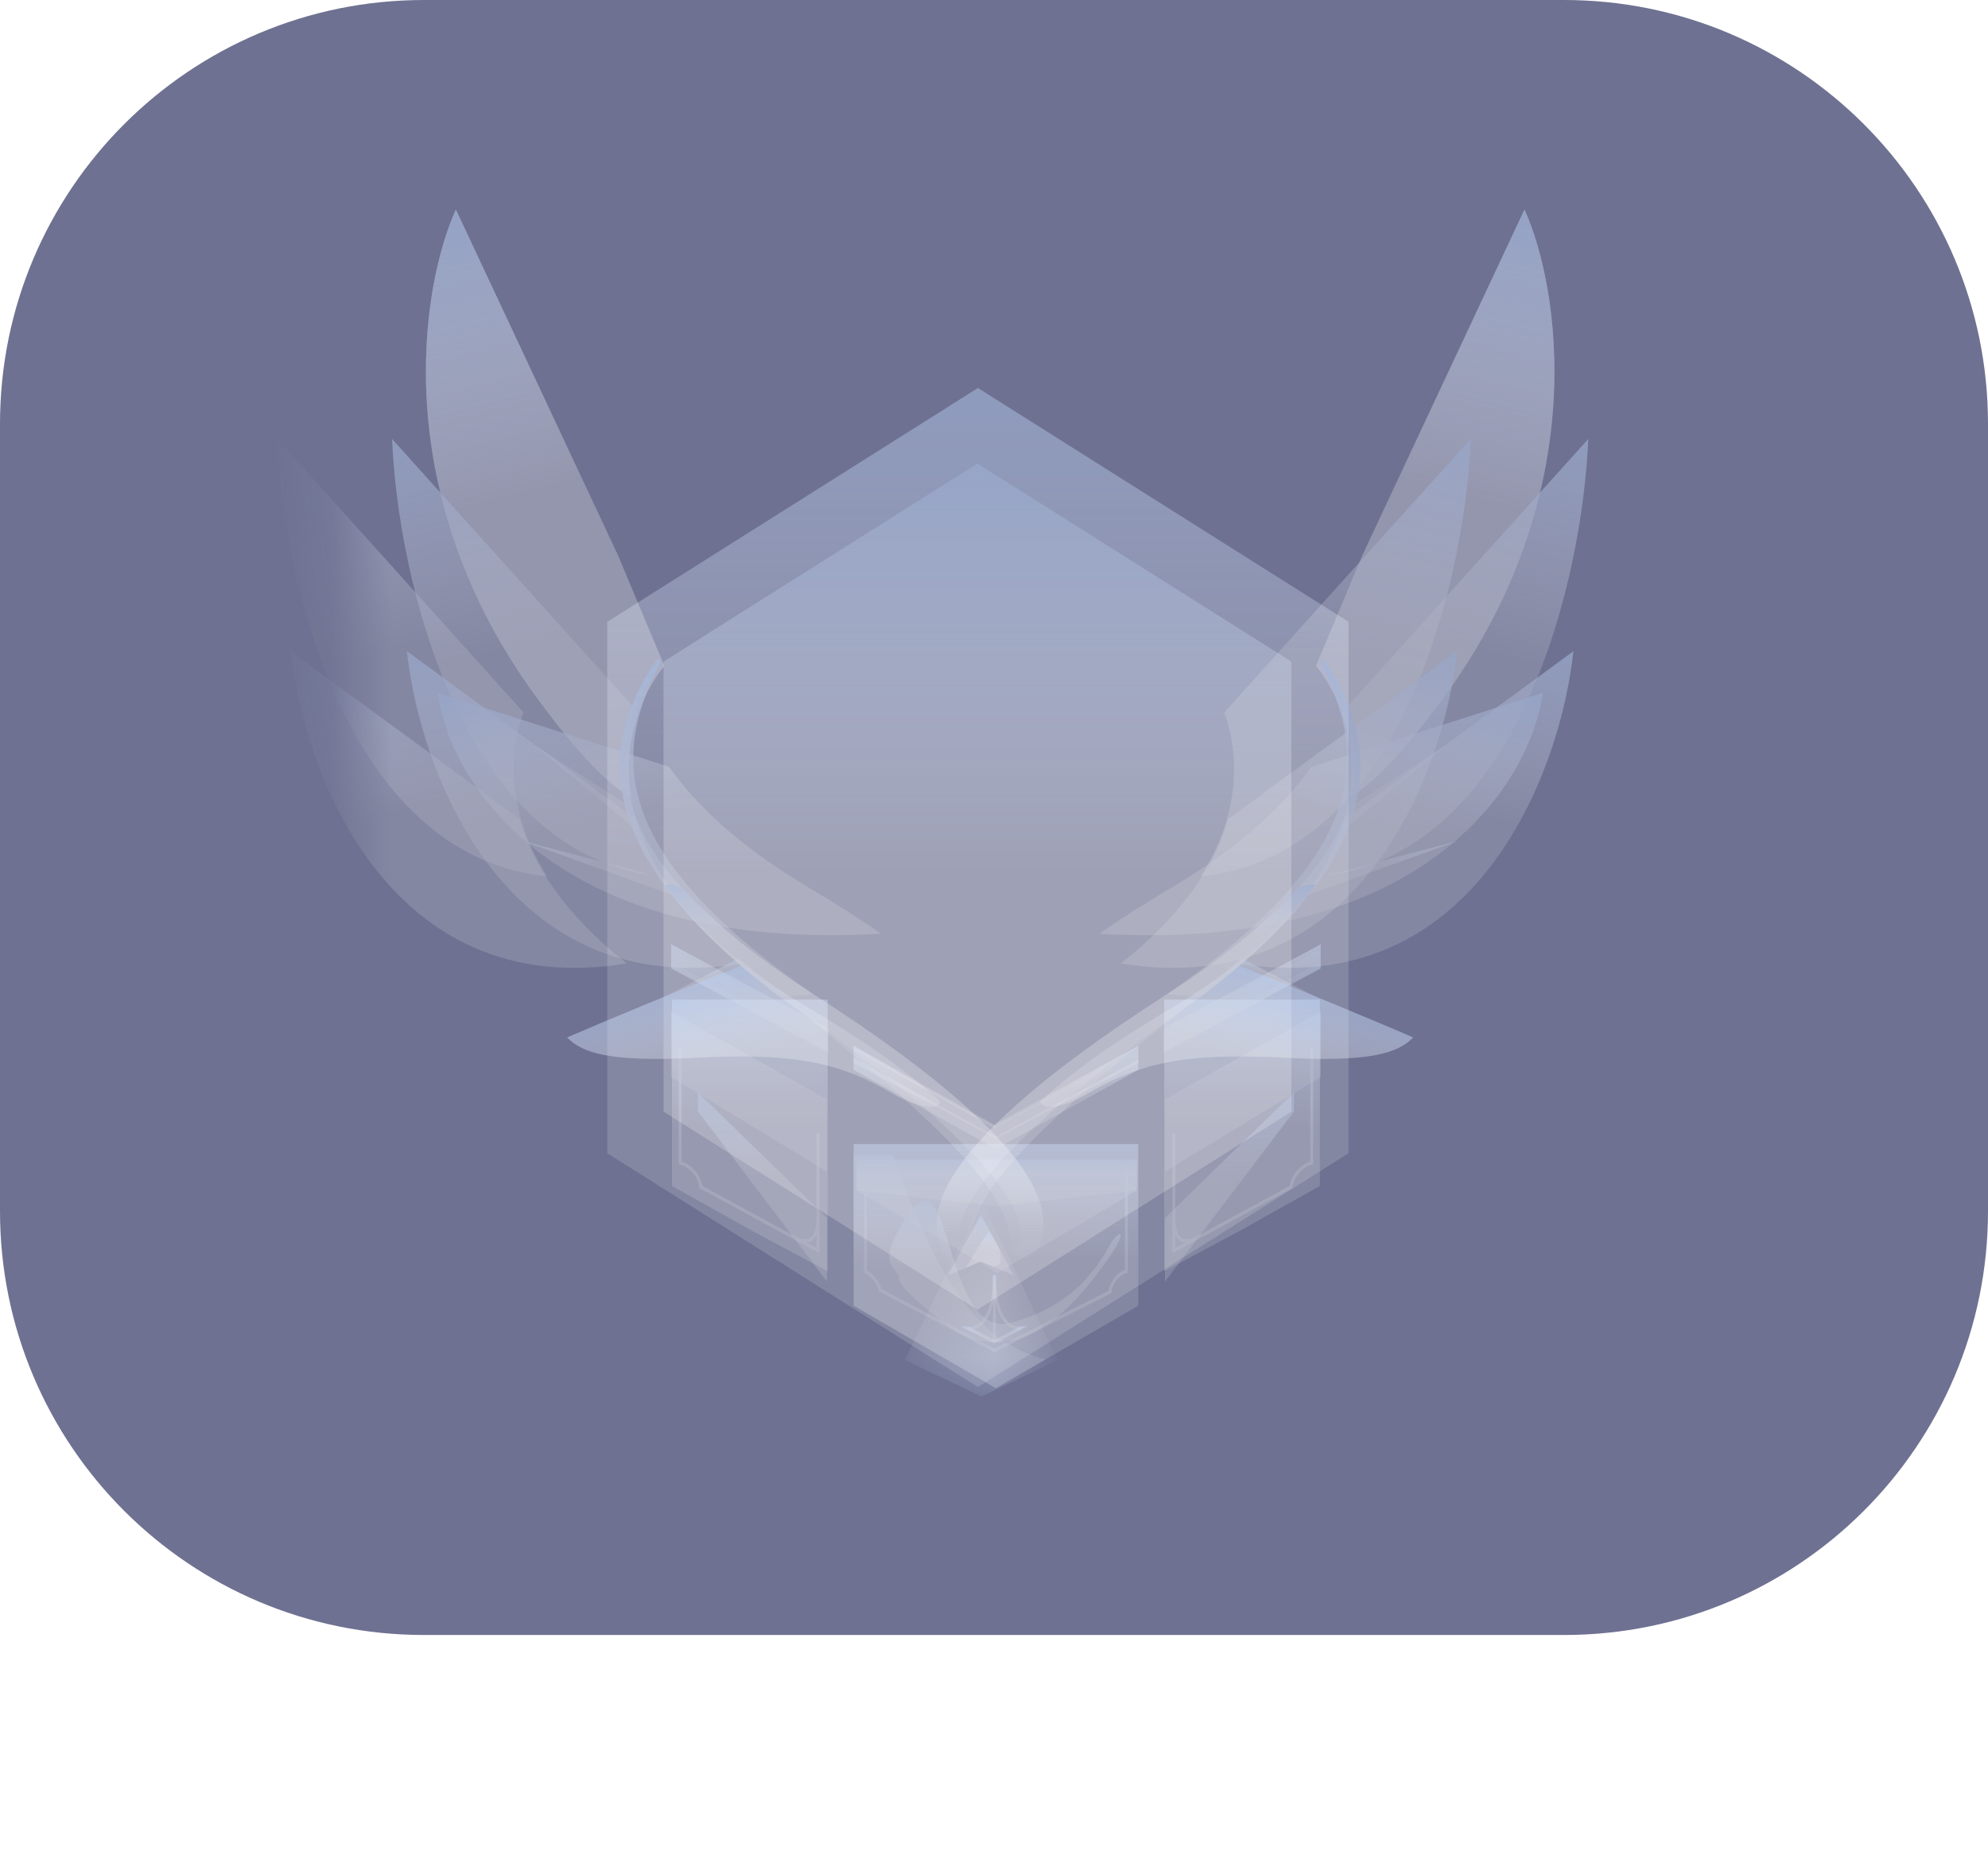 <svg width="33" height="31" viewBox="0 0 33 31" fill="none" xmlns="http://www.w3.org/2000/svg">
<path d="M0 7.037C0 3.151 3.151 0 7.037 0L25.963 0C29.849 0 33 3.151 33 7.037V20.105C33 23.992 29.849 27.142 25.963 27.142H7.037C3.151 27.142 0 23.992 0 20.105L0 7.037Z" fill="#6E7191"/>
<g opacity="0.5">
<path d="M19.325 16.594H21.91V19.687L20.618 20.412L19.325 21.104V16.594Z" fill="url(#paint0_linear_2_3131)"/>
<g filter="url(#filter0_d_2_3131)">
<path fill-rule="evenodd" clip-rule="evenodd" d="M21.923 19.734L19.314 21.133V21.076L21.923 19.677V19.734Z" fill="url(#paint1_linear_2_3131)"/>
<path fill-rule="evenodd" clip-rule="evenodd" d="M21.923 19.962L19.314 21.361V21.133L21.923 19.734V19.962Z" fill="url(#paint2_linear_2_3131)"/>
<path fill-rule="evenodd" clip-rule="evenodd" d="M21.923 20.077L19.314 21.475V21.361L21.923 19.962V20.077Z" fill="url(#paint3_linear_2_3131)"/>
</g>
<g filter="url(#filter1_f_2_3131)">
<path d="M19.338 20.219L21.48 18.136V18.45L19.338 21.275V20.219Z" fill="url(#paint4_linear_2_3131)"/>
</g>
<path fill-rule="evenodd" clip-rule="evenodd" d="M21.75 17.393V19.282C21.677 19.302 21.601 19.353 21.539 19.421C21.475 19.492 21.424 19.584 21.408 19.686L19.836 20.54C19.756 20.574 19.696 20.579 19.653 20.566C19.608 20.553 19.577 20.522 19.556 20.479C19.525 20.419 19.513 20.34 19.51 20.265V20.169C19.51 20.167 19.51 20.166 19.51 20.164L19.51 20.164V18.821H19.461V20.168C19.46 20.197 19.459 20.231 19.461 20.267V20.807L19.855 20.592C19.858 20.591 19.861 20.59 19.864 20.588L19.864 20.588L21.452 19.725L21.454 19.71C21.466 19.618 21.511 19.53 21.573 19.462C21.635 19.394 21.71 19.347 21.779 19.334L21.799 19.33V17.393H21.75ZM19.674 20.628C19.662 20.627 19.651 20.624 19.641 20.621C19.581 20.604 19.54 20.561 19.513 20.508C19.512 20.506 19.511 20.504 19.51 20.502V20.717L19.674 20.628Z" fill="url(#paint5_linear_2_3131)"/>
<g opacity="0.8" filter="url(#filter2_f_2_3131)">
<path d="M21.923 17.879V16.794L19.338 18.25V19.449L21.923 17.879Z" fill="url(#paint6_linear_2_3131)"/>
</g>
</g>
<g opacity="0.5">
<path d="M13.739 16.594H11.154V19.687L12.447 20.412L13.739 21.104V16.594Z" fill="url(#paint7_linear_2_3131)"/>
<g filter="url(#filter3_d_2_3131)">
<path fill-rule="evenodd" clip-rule="evenodd" d="M11.142 19.734L13.751 21.133V21.076L11.142 19.677V19.734Z" fill="url(#paint8_linear_2_3131)"/>
<path fill-rule="evenodd" clip-rule="evenodd" d="M11.142 19.962L13.751 21.361V21.133L11.142 19.734V19.962Z" fill="url(#paint9_linear_2_3131)"/>
<path fill-rule="evenodd" clip-rule="evenodd" d="M11.142 20.077L13.751 21.475V21.361L11.142 19.962V20.077Z" fill="url(#paint10_linear_2_3131)"/>
</g>
<g filter="url(#filter4_f_2_3131)">
<path d="M13.727 20.219L11.586 18.136V18.45L13.727 21.275V20.219Z" fill="url(#paint11_linear_2_3131)"/>
</g>
<path fill-rule="evenodd" clip-rule="evenodd" d="M11.315 17.393V19.282C11.388 19.302 11.464 19.353 11.525 19.421C11.59 19.492 11.641 19.584 11.657 19.686L13.226 20.538C13.308 20.574 13.368 20.579 13.412 20.566C13.457 20.553 13.488 20.522 13.509 20.479C13.539 20.422 13.551 20.346 13.554 20.275V18.821H13.604V20.161L13.604 20.161C13.605 20.195 13.606 20.235 13.604 20.277V20.807L13.207 20.591C13.205 20.59 13.203 20.589 13.201 20.588L13.201 20.588L11.612 19.725L11.61 19.71C11.599 19.618 11.553 19.53 11.492 19.462C11.43 19.394 11.354 19.347 11.286 19.334L11.265 19.33V17.393H11.315ZM13.391 20.628C13.403 20.627 13.414 20.624 13.424 20.621C13.484 20.604 13.525 20.561 13.552 20.508C13.553 20.506 13.554 20.505 13.554 20.503V20.717L13.391 20.628Z" fill="url(#paint12_linear_2_3131)"/>
<g opacity="0.8" filter="url(#filter5_f_2_3131)">
<path d="M11.142 17.879V16.794L13.727 18.25V19.449L11.142 17.879Z" fill="url(#paint13_linear_2_3131)"/>
</g>
</g>
<g opacity="0.5">
<path d="M14.17 18.992H18.895V21.675L16.532 23.045L14.17 21.675V18.992Z" fill="url(#paint14_linear_2_3131)"/>
<path opacity="0.8" fill-rule="evenodd" clip-rule="evenodd" d="M17.36 22.565L16.532 23.045L14.17 21.675V19.163H14.809C14.821 19.193 14.833 19.224 14.844 19.254C15.396 20.687 16.001 22.261 17.36 22.565Z" fill="url(#paint15_linear_2_3131)"/>
<g opacity="0.8" filter="url(#filter6_f_2_3131)">
<path d="M16.557 21.133L18.87 19.763V19.249H14.219V19.763L16.557 21.133Z" fill="url(#paint16_linear_2_3131)"/>
</g>
<g filter="url(#filter7_f_2_3131)">
<path d="M14.933 20.39C14.703 20.815 14.703 20.933 14.933 21.19C14.892 21.19 14.864 21.344 15.671 21.96C16.68 22.731 17.566 21.989 18.181 21.19C18.797 20.391 18.6 20.391 18.452 20.619C18.305 20.847 17.96 21.646 16.779 21.96C15.597 22.274 15.843 18.706 14.933 20.39Z" fill="url(#paint17_linear_2_3131)"/>
</g>
<g filter="url(#filter8_d_2_3131)">
<path d="M16.533 22.874L14.17 21.561V21.761L16.533 23.074L18.895 21.761V21.589L16.533 22.874Z" fill="url(#paint18_linear_2_3131)"/>
<path d="M16.533 22.703L14.17 21.39V21.647L16.533 22.902L18.895 21.647V21.418L16.533 22.703Z" fill="url(#paint19_linear_2_3131)"/>
<path fill-rule="evenodd" clip-rule="evenodd" d="M18.895 21.418L16.508 22.734L14.17 21.418V21.361L16.508 22.671L18.895 21.361V21.418Z" fill="url(#paint20_linear_2_3131)"/>
</g>
<path fill-rule="evenodd" clip-rule="evenodd" d="M18.723 19.334V21.127L18.704 21.132C18.622 21.153 18.559 21.212 18.516 21.278C18.495 21.31 18.479 21.344 18.468 21.374C18.457 21.405 18.452 21.43 18.452 21.447V21.465L16.508 22.448L14.592 21.439L14.589 21.426C14.571 21.353 14.529 21.288 14.482 21.236C14.436 21.184 14.386 21.148 14.356 21.13L14.342 21.122V19.392H14.391V21.087C14.426 21.109 14.472 21.146 14.517 21.195C14.564 21.248 14.61 21.317 14.633 21.398L16.508 22.386L18.404 21.427C18.407 21.405 18.413 21.379 18.422 21.353C18.435 21.318 18.453 21.28 18.477 21.243C18.522 21.175 18.588 21.11 18.674 21.082V19.334H18.723Z" fill="url(#paint21_linear_2_3131)"/>
<path fill-rule="evenodd" clip-rule="evenodd" d="M16.531 21.161V22.274H16.483V21.161H16.531Z" fill="url(#paint22_linear_2_3131)"/>
<path fill-rule="evenodd" clip-rule="evenodd" d="M16.36 21.93C16.262 22.061 16.143 22.09 16.061 22.074L16.069 22.018C16.134 22.031 16.236 22.008 16.323 21.893C16.41 21.776 16.483 21.563 16.483 21.19H16.532C16.532 21.57 16.458 21.799 16.36 21.93Z" fill="url(#paint23_linear_2_3131)"/>
<path fill-rule="evenodd" clip-rule="evenodd" d="M16.655 21.93C16.753 22.061 16.873 22.09 16.955 22.074L16.947 22.018C16.881 22.031 16.779 22.009 16.692 21.893C16.605 21.776 16.532 21.563 16.532 21.19H16.483C16.483 21.57 16.558 21.799 16.655 21.93Z" fill="url(#paint24_linear_2_3131)"/>
<g opacity="0.8" filter="url(#filter9_f_2_3131)">
<path d="M16.532 20.02L18.87 19.763V19.249H14.219V19.763L16.532 20.02Z" fill="url(#paint25_linear_2_3131)"/>
</g>
</g>
<g opacity="0.5">
<path d="M16.233 6.441L10.08 10.323V19.144L16.233 23.026L22.386 19.144L22.386 10.323L16.233 6.441Z" fill="url(#paint26_linear_2_3131)"/>
<path d="M16.225 7.697L11.015 10.984V18.454L16.225 21.741L21.436 18.454L21.436 10.984L16.225 7.697Z" fill="url(#paint27_linear_2_3131)"/>
<g filter="url(#filter10_f_2_3131)">
<path d="M16.225 7.697L11.015 10.984V18.454L16.225 21.741L21.436 18.454L21.436 10.984L16.225 7.697Z" fill="url(#paint28_linear_2_3131)"/>
</g>
</g>
<mask id="mask0_2_3131" style="mask-type:alpha" maskUnits="userSpaceOnUse" x="5" y="3" width="23" height="18">
<path d="M5.797 3.016H27.109V20.156H5.797V3.016Z" fill="#ABABAB"/>
</mask>
<g mask="url(#mask0_2_3131)">
<g opacity="0.5">
<path fill-rule="evenodd" clip-rule="evenodd" d="M22.397 13.236C22.548 12.293 22.215 11.505 21.845 11.054L22.613 9.222L25.306 3.478C25.892 4.776 26.442 8.216 23.949 11.601C23.254 12.545 22.753 13.043 22.397 13.236Z" fill="url(#paint29_linear_2_3131)"/>
<path fill-rule="evenodd" clip-rule="evenodd" d="M22.397 13.236C22.548 12.293 22.215 11.505 21.845 11.054L22.612 9.224L25.306 3.479C25.892 4.776 26.442 8.216 23.949 11.601C23.254 12.545 22.753 13.043 22.397 13.236Z" fill="url(#paint30_linear_2_3131)"/>
<g filter="url(#filter11_d_2_3131)">
<path fill-rule="evenodd" clip-rule="evenodd" d="M21.862 14.549C22.522 13.505 22.505 12.536 22.255 11.824L26.346 7.281C26.253 9.549 25.232 14.177 21.895 14.545C21.884 14.546 21.873 14.548 21.862 14.549Z" fill="url(#paint31_linear_2_3131)"/>
</g>
<path fill-rule="evenodd" clip-rule="evenodd" d="M21.881 14.554C22.542 13.511 22.524 12.542 22.274 11.83L26.365 7.287C26.272 9.555 25.251 14.183 21.915 14.551C21.904 14.552 21.892 14.553 21.881 14.554Z" fill="url(#paint32_linear_2_3131)"/>
<path opacity="0.8" d="M24.028 12.352L22.473 13.352L22.379 13.717L24.028 12.352Z" fill="url(#paint33_linear_2_3131)"/>
<g filter="url(#filter12_d_2_3131)">
<path fill-rule="evenodd" clip-rule="evenodd" d="M20.537 15.993C21.578 15.171 22.105 14.346 22.317 13.597L26.118 10.81C25.903 12.823 24.486 16.648 20.537 15.993Z" fill="url(#paint34_linear_2_3131)"/>
</g>
<path fill-rule="evenodd" clip-rule="evenodd" d="M20.537 15.993C21.578 15.171 22.105 14.346 22.317 13.598L26.118 10.81C25.903 12.823 24.486 16.648 20.537 15.993Z" fill="url(#paint35_linear_2_3131)"/>
<path d="M24.212 13.956L21.873 14.573L21.694 14.864L24.212 13.956Z" fill="url(#paint36_linear_2_3131)"/>
<g filter="url(#filter13_d_2_3131)">
<path fill-rule="evenodd" clip-rule="evenodd" d="M21.764 14.731C21.299 15.393 20.556 16.081 19.423 16.75C18.985 17.009 18.608 17.25 18.285 17.476L18.254 17.501C23.674 17.817 25.41 14.986 25.608 13.502L21.764 14.731Z" fill="url(#paint37_linear_2_3131)"/>
</g>
<path d="M21.901 16.579L20.619 15.911L20.362 16.104L21.901 16.579Z" fill="url(#paint38_linear_2_3131)"/>
<path fill-rule="evenodd" clip-rule="evenodd" d="M20.517 16.009C20.201 16.257 19.838 16.505 19.423 16.75C18.402 17.353 17.711 17.864 17.263 18.294C17.318 18.424 17.627 18.409 18.091 18.134C19.032 17.579 19.866 17.485 21.335 17.56C22.763 17.633 23.204 17.479 23.457 17.223C22.875 16.969 21.418 16.367 20.517 16.009Z" fill="url(#paint39_linear_2_3131)"/>
<path fill-rule="evenodd" clip-rule="evenodd" d="M20.517 16.009C20.201 16.257 19.838 16.505 19.423 16.75C18.402 17.353 17.711 17.864 17.263 18.294C17.318 18.424 17.627 18.409 18.091 18.134C19.032 17.579 19.866 17.485 21.335 17.56C22.763 17.633 23.204 17.479 23.457 17.223C22.875 16.969 21.418 16.367 20.517 16.009Z" fill="url(#paint40_linear_2_3131)"/>
<path d="M19.62 16.77C23.308 14.139 22.847 12.203 21.954 10.935L21.911 11.002C22.71 12.531 22.759 14.153 19.378 16.5C14.919 19.358 15.552 20.367 15.623 20.697C15.68 20.96 15.939 20.882 16.061 20.809C16.146 20.079 16.254 19.458 19.62 16.77Z" fill="url(#paint41_linear_2_3131)"/>
<path d="M19.62 16.77C23.308 14.139 22.847 12.203 21.954 10.935L21.911 11.002C22.888 12.447 23.015 14.167 19.378 16.5C14.919 19.358 15.552 20.367 15.623 20.697C15.68 20.96 15.939 20.882 16.061 20.809C15.647 20.435 15.996 19.354 19.62 16.77Z" fill="url(#paint42_linear_2_3131)"/>
<path fill-rule="evenodd" clip-rule="evenodd" d="M19.378 16.5C19.522 16.522 19.744 16.54 19.956 16.533C20.705 15.967 21.263 15.428 21.662 14.935C21.725 14.847 21.79 14.767 21.841 14.695C21.766 14.675 21.646 14.688 21.512 14.766C21.024 15.302 20.335 15.885 19.378 16.5Z" fill="url(#paint43_linear_2_3131)"/>
</g>
<g opacity="0.5">
<path fill-rule="evenodd" clip-rule="evenodd" d="M10.475 13.236C10.325 12.293 10.658 11.505 11.028 11.054L10.26 9.222L7.567 3.478C6.98 4.776 6.43 8.216 8.923 11.601C9.618 12.545 10.12 13.043 10.475 13.236Z" fill="url(#paint44_linear_2_3131)"/>
<path fill-rule="evenodd" clip-rule="evenodd" d="M10.475 13.236C10.325 12.293 10.658 11.505 11.028 11.054L10.261 9.224L7.567 3.479C6.98 4.776 6.43 8.216 8.923 11.601C9.618 12.545 10.12 13.043 10.475 13.236Z" fill="url(#paint45_linear_2_3131)"/>
<g filter="url(#filter14_d_2_3131)">
<path fill-rule="evenodd" clip-rule="evenodd" d="M11.011 14.549C10.351 13.505 10.368 12.536 10.618 11.824L6.527 7.281C6.62 9.549 7.641 14.177 10.977 14.545C10.989 14.546 11 14.548 11.011 14.549Z" fill="url(#paint46_linear_2_3131)"/>
</g>
<path fill-rule="evenodd" clip-rule="evenodd" d="M10.991 14.554C10.331 13.511 10.348 12.542 10.599 11.83L6.508 7.287C6.601 9.555 7.622 14.183 10.958 14.551C10.969 14.552 10.98 14.553 10.991 14.554Z" fill="url(#paint47_linear_2_3131)"/>
<path opacity="0.8" d="M8.844 12.352L10.4 13.352L10.494 13.717L8.844 12.352Z" fill="url(#paint48_linear_2_3131)"/>
<g filter="url(#filter15_d_2_3131)">
<path fill-rule="evenodd" clip-rule="evenodd" d="M12.335 15.993C11.295 15.171 10.768 14.346 10.556 13.597L6.755 10.81C6.969 12.823 8.386 16.648 12.335 15.993Z" fill="url(#paint49_linear_2_3131)"/>
</g>
<path fill-rule="evenodd" clip-rule="evenodd" d="M12.335 15.993C11.295 15.171 10.768 14.346 10.556 13.598L6.755 10.81C6.969 12.823 8.386 16.648 12.335 15.993Z" fill="url(#paint50_linear_2_3131)"/>
<path d="M8.661 13.956L11 14.573L11.179 14.864L8.661 13.956Z" fill="url(#paint51_linear_2_3131)"/>
<g filter="url(#filter16_d_2_3131)">
<path fill-rule="evenodd" clip-rule="evenodd" d="M11.109 14.731C11.574 15.393 12.317 16.081 13.45 16.75C13.887 17.008 14.264 17.249 14.587 17.475L14.619 17.501C9.199 17.817 7.463 14.986 7.265 13.502L11.109 14.731Z" fill="url(#paint52_linear_2_3131)"/>
</g>
<path d="M10.972 16.579L12.253 15.911L12.511 16.104L10.972 16.579Z" fill="url(#paint53_linear_2_3131)"/>
<path fill-rule="evenodd" clip-rule="evenodd" d="M12.356 16.009C12.672 16.257 13.035 16.505 13.45 16.75C14.471 17.353 15.162 17.864 15.61 18.294C15.554 18.424 15.246 18.409 14.782 18.134C13.841 17.579 13.006 17.485 11.537 17.56C10.11 17.633 9.669 17.479 9.415 17.223C9.998 16.969 11.454 16.367 12.356 16.009Z" fill="url(#paint54_linear_2_3131)"/>
<path fill-rule="evenodd" clip-rule="evenodd" d="M12.356 16.009C12.672 16.257 13.035 16.505 13.45 16.75C14.471 17.353 15.162 17.864 15.61 18.294C15.554 18.424 15.246 18.409 14.782 18.134C13.841 17.579 13.006 17.485 11.537 17.56C10.11 17.633 9.669 17.479 9.415 17.223C9.998 16.969 11.454 16.367 12.356 16.009Z" fill="url(#paint55_linear_2_3131)"/>
<path d="M13.253 16.77C9.565 14.139 10.026 12.203 10.919 10.935L10.962 11.002C10.162 12.531 10.113 14.153 13.495 16.5C17.953 19.358 17.32 20.367 17.25 20.697C17.193 20.96 16.934 20.882 16.812 20.809C16.727 20.079 16.619 19.458 13.253 16.77Z" fill="url(#paint56_linear_2_3131)"/>
<path d="M13.253 16.77C9.565 14.139 10.026 12.203 10.919 10.935L10.962 11.002C9.985 12.447 9.857 14.167 13.495 16.5C17.953 19.358 17.32 20.367 17.25 20.697C17.193 20.96 16.934 20.882 16.812 20.809C17.225 20.435 16.877 19.354 13.253 16.77Z" fill="url(#paint57_linear_2_3131)"/>
<path fill-rule="evenodd" clip-rule="evenodd" d="M13.495 16.5C13.351 16.522 13.129 16.54 12.917 16.533C12.168 15.967 11.61 15.428 11.211 14.935C11.148 14.847 11.083 14.767 11.032 14.695C11.107 14.675 11.227 14.688 11.361 14.766C11.849 15.302 12.538 15.885 13.495 16.5Z" fill="url(#paint58_linear_2_3131)"/>
</g>
</g>
<mask id="mask1_2_3131" style="mask-type:alpha" maskUnits="userSpaceOnUse" x="15" y="20" width="3" height="4">
<path fill-rule="evenodd" clip-rule="evenodd" d="M16.284 23.121C16.284 23.121 16.284 23.121 16.284 23.121L16.284 23.121C16.284 23.121 16.284 23.121 16.284 23.121C16.284 23.121 16.284 23.121 16.284 23.121L16.767 22.913C17.196 22.729 17.376 22.217 17.158 21.805L16.284 20.153C16.284 20.153 16.284 20.153 16.284 20.153L16.284 20.153C16.284 20.153 16.284 20.153 16.284 20.153C16.284 20.153 16.284 20.153 16.284 20.153C16.284 20.153 16.284 20.153 16.284 20.153L16.284 20.153C16.284 20.153 16.284 20.153 16.284 20.153L15.409 21.805C15.191 22.217 15.371 22.729 15.8 22.913L16.284 23.121C16.284 23.121 16.284 23.121 16.284 23.121C16.284 23.121 16.284 23.121 16.284 23.121L16.284 23.121Z" fill="url(#paint59_linear_2_3131)"/>
</mask>
<g mask="url(#mask1_2_3131)">
<g opacity="0.5">
<path d="M16.29 23.183L17.559 22.579L16.29 19.925L16.29 23.183Z" fill="url(#paint60_linear_2_3131)"/>
<path d="M16.29 23.183L15.021 22.579L16.29 19.925L16.29 23.183Z" fill="url(#paint61_linear_2_3131)"/>
</g>
</g>
<path opacity="0.5" d="M16.282 20.942L16.824 21.17L16.553 20.656L16.282 20.171L16.011 20.656L15.741 21.17L16.282 20.942Z" fill="url(#paint62_linear_2_3131)"/>
<path opacity="0.5" fill-rule="evenodd" clip-rule="evenodd" d="M16.024 21.051L16.418 20.421L16.604 20.764V20.978L16.492 21.03L16.282 20.942L16.024 21.051Z" fill="url(#paint63_linear_2_3131)"/>
<path opacity="0.5" fill-rule="evenodd" clip-rule="evenodd" d="M16.498 22.3L15.942 22.018L16.065 22.018L16.508 22.243L16.951 22.015H17.06L16.518 22.3C16.512 22.304 16.504 22.304 16.498 22.3Z" fill="url(#paint64_linear_2_3131)"/>
<defs>
<filter id="filter0_d_2_3131" x="15.293" y="11.635" width="10.651" height="9.84" filterUnits="userSpaceOnUse" color-interpolation-filters="sRGB">
<feFlood flood-opacity="0" result="BackgroundImageFix"/>
<feColorMatrix in="SourceAlpha" type="matrix" values="0 0 0 0 0 0 0 0 0 0 0 0 0 0 0 0 0 0 127 0" result="hardAlpha"/>
<feOffset dy="-4"/>
<feGaussianBlur stdDeviation="2"/>
<feColorMatrix type="matrix" values="0 0 0 0 0 0 0 0 0 0 0 0 0 0 0 0 0 0 0.25 0"/>
<feBlend mode="normal" in2="BackgroundImageFix" result="effect1_dropShadow_2_3131"/>
<feBlend mode="normal" in="SourceGraphic" in2="effect1_dropShadow_2_3131" result="shape"/>
</filter>
<filter id="filter1_f_2_3131" x="11.296" y="10.093" width="18.226" height="19.224" filterUnits="userSpaceOnUse" color-interpolation-filters="sRGB">
<feFlood flood-opacity="0" result="BackgroundImageFix"/>
<feBlend mode="normal" in="SourceGraphic" in2="BackgroundImageFix" result="shape"/>
<feGaussianBlur stdDeviation="4" result="effect1_foregroundBlur_2_3131"/>
</filter>
<filter id="filter2_f_2_3131" x="15.317" y="12.773" width="10.626" height="10.697" filterUnits="userSpaceOnUse" color-interpolation-filters="sRGB">
<feFlood flood-opacity="0" result="BackgroundImageFix"/>
<feBlend mode="normal" in="SourceGraphic" in2="BackgroundImageFix" result="shape"/>
<feGaussianBlur stdDeviation="2" result="effect1_foregroundBlur_2_3131"/>
</filter>
<filter id="filter3_d_2_3131" x="7.121" y="11.635" width="10.651" height="9.84" filterUnits="userSpaceOnUse" color-interpolation-filters="sRGB">
<feFlood flood-opacity="0" result="BackgroundImageFix"/>
<feColorMatrix in="SourceAlpha" type="matrix" values="0 0 0 0 0 0 0 0 0 0 0 0 0 0 0 0 0 0 127 0" result="hardAlpha"/>
<feOffset dy="-4"/>
<feGaussianBlur stdDeviation="2"/>
<feColorMatrix type="matrix" values="0 0 0 0 0 0 0 0 0 0 0 0 0 0 0 0 0 0 0.25 0"/>
<feBlend mode="normal" in2="BackgroundImageFix" result="effect1_dropShadow_2_3131"/>
<feBlend mode="normal" in="SourceGraphic" in2="effect1_dropShadow_2_3131" result="shape"/>
</filter>
<filter id="filter4_f_2_3131" x="3.543" y="10.093" width="18.226" height="19.224" filterUnits="userSpaceOnUse" color-interpolation-filters="sRGB">
<feFlood flood-opacity="0" result="BackgroundImageFix"/>
<feBlend mode="normal" in="SourceGraphic" in2="BackgroundImageFix" result="shape"/>
<feGaussianBlur stdDeviation="4" result="effect1_foregroundBlur_2_3131"/>
</filter>
<filter id="filter5_f_2_3131" x="7.121" y="12.773" width="10.626" height="10.697" filterUnits="userSpaceOnUse" color-interpolation-filters="sRGB">
<feFlood flood-opacity="0" result="BackgroundImageFix"/>
<feBlend mode="normal" in="SourceGraphic" in2="BackgroundImageFix" result="shape"/>
<feGaussianBlur stdDeviation="2" result="effect1_foregroundBlur_2_3131"/>
</filter>
<filter id="filter6_f_2_3131" x="10.198" y="15.228" width="12.694" height="9.926" filterUnits="userSpaceOnUse" color-interpolation-filters="sRGB">
<feFlood flood-opacity="0" result="BackgroundImageFix"/>
<feBlend mode="normal" in="SourceGraphic" in2="BackgroundImageFix" result="shape"/>
<feGaussianBlur stdDeviation="2" result="effect1_foregroundBlur_2_3131"/>
</filter>
<filter id="filter7_f_2_3131" x="6.718" y="11.895" width="19.928" height="18.433" filterUnits="userSpaceOnUse" color-interpolation-filters="sRGB">
<feFlood flood-opacity="0" result="BackgroundImageFix"/>
<feBlend mode="normal" in="SourceGraphic" in2="BackgroundImageFix" result="shape"/>
<feGaussianBlur stdDeviation="4" result="effect1_foregroundBlur_2_3131"/>
</filter>
<filter id="filter8_d_2_3131" x="11.154" y="14.324" width="10.757" height="8.75" filterUnits="userSpaceOnUse" color-interpolation-filters="sRGB">
<feFlood flood-opacity="0" result="BackgroundImageFix"/>
<feColorMatrix in="SourceAlpha" type="matrix" values="0 0 0 0 0 0 0 0 0 0 0 0 0 0 0 0 0 0 127 0" result="hardAlpha"/>
<feOffset dy="-4"/>
<feGaussianBlur stdDeviation="1.5"/>
<feColorMatrix type="matrix" values="0 0 0 0 0 0 0 0 0 0 0 0 0 0 0 0 0 0 0.25 0"/>
<feBlend mode="normal" in2="BackgroundImageFix" result="effect1_dropShadow_2_3131"/>
<feBlend mode="normal" in="SourceGraphic" in2="effect1_dropShadow_2_3131" result="shape"/>
</filter>
<filter id="filter9_f_2_3131" x="10.198" y="15.228" width="12.694" height="8.813" filterUnits="userSpaceOnUse" color-interpolation-filters="sRGB">
<feFlood flood-opacity="0" result="BackgroundImageFix"/>
<feBlend mode="normal" in="SourceGraphic" in2="BackgroundImageFix" result="shape"/>
<feGaussianBlur stdDeviation="2" result="effect1_foregroundBlur_2_3131"/>
</filter>
<filter id="filter10_f_2_3131" x="10.713" y="7.395" width="11.024" height="14.647" filterUnits="userSpaceOnUse" color-interpolation-filters="sRGB">
<feFlood flood-opacity="0" result="BackgroundImageFix"/>
<feBlend mode="normal" in="SourceGraphic" in2="BackgroundImageFix" result="shape"/>
<feGaussianBlur stdDeviation="0.15" result="effect1_foregroundBlur_2_3131"/>
</filter>
<filter id="filter11_d_2_3131" x="16.042" y="3.401" width="12.243" height="15.027" filterUnits="userSpaceOnUse" color-interpolation-filters="sRGB">
<feFlood flood-opacity="0" result="BackgroundImageFix"/>
<feColorMatrix in="SourceAlpha" type="matrix" values="0 0 0 0 0 0 0 0 0 0 0 0 0 0 0 0 0 0 127 0" result="hardAlpha"/>
<feOffset dx="-1.93"/>
<feGaussianBlur stdDeviation="1.93"/>
<feColorMatrix type="matrix" values="0 0 0 0 0.447 0 0 0 0 0.444 0 0 0 0 0.579 0 0 0 0.12 0"/>
<feBlend mode="normal" in2="BackgroundImageFix" result="effect1_dropShadow_2_3131"/>
<feBlend mode="normal" in="SourceGraphic" in2="effect1_dropShadow_2_3131" result="shape"/>
</filter>
<filter id="filter12_d_2_3131" x="14.718" y="6.93" width="13.34" height="13.018" filterUnits="userSpaceOnUse" color-interpolation-filters="sRGB">
<feFlood flood-opacity="0" result="BackgroundImageFix"/>
<feColorMatrix in="SourceAlpha" type="matrix" values="0 0 0 0 0 0 0 0 0 0 0 0 0 0 0 0 0 0 127 0" result="hardAlpha"/>
<feOffset dx="-1.93"/>
<feGaussianBlur stdDeviation="1.93"/>
<feColorMatrix type="matrix" values="0 0 0 0 0.447 0 0 0 0 0.444 0 0 0 0 0.579 0 0 0 0.12 0"/>
<feBlend mode="normal" in2="BackgroundImageFix" result="effect1_dropShadow_2_3131"/>
<feBlend mode="normal" in="SourceGraphic" in2="effect1_dropShadow_2_3131" result="shape"/>
</filter>
<filter id="filter13_d_2_3131" x="8.555" y="1.792" width="26.753" height="23.422" filterUnits="userSpaceOnUse" color-interpolation-filters="sRGB">
<feFlood flood-opacity="0" result="BackgroundImageFix"/>
<feColorMatrix in="SourceAlpha" type="matrix" values="0 0 0 0 0 0 0 0 0 0 0 0 0 0 0 0 0 0 127 0" result="hardAlpha"/>
<feOffset dy="-2"/>
<feGaussianBlur stdDeviation="4.824"/>
<feColorMatrix type="matrix" values="0 0 0 0 0.366 0 0 0 0 0.351 0 0 0 0 0.533 0 0 0 0.2 0"/>
<feBlend mode="normal" in2="BackgroundImageFix" result="effect1_dropShadow_2_3131"/>
<feBlend mode="normal" in="SourceGraphic" in2="effect1_dropShadow_2_3131" result="shape"/>
</filter>
<filter id="filter14_d_2_3131" x="0.707" y="3.401" width="12.243" height="15.027" filterUnits="userSpaceOnUse" color-interpolation-filters="sRGB">
<feFlood flood-opacity="0" result="BackgroundImageFix"/>
<feColorMatrix in="SourceAlpha" type="matrix" values="0 0 0 0 0 0 0 0 0 0 0 0 0 0 0 0 0 0 127 0" result="hardAlpha"/>
<feOffset dx="-1.93"/>
<feGaussianBlur stdDeviation="1.93"/>
<feColorMatrix type="matrix" values="0 0 0 0 0.447 0 0 0 0 0.444 0 0 0 0 0.579 0 0 0 0.12 0"/>
<feBlend mode="normal" in2="BackgroundImageFix" result="effect1_dropShadow_2_3131"/>
<feBlend mode="normal" in="SourceGraphic" in2="effect1_dropShadow_2_3131" result="shape"/>
</filter>
<filter id="filter15_d_2_3131" x="0.935" y="6.93" width="13.34" height="13.018" filterUnits="userSpaceOnUse" color-interpolation-filters="sRGB">
<feFlood flood-opacity="0" result="BackgroundImageFix"/>
<feColorMatrix in="SourceAlpha" type="matrix" values="0 0 0 0 0 0 0 0 0 0 0 0 0 0 0 0 0 0 127 0" result="hardAlpha"/>
<feOffset dx="-1.93"/>
<feGaussianBlur stdDeviation="1.93"/>
<feColorMatrix type="matrix" values="0 0 0 0 0.447 0 0 0 0 0.444 0 0 0 0 0.579 0 0 0 0.12 0"/>
<feBlend mode="normal" in2="BackgroundImageFix" result="effect1_dropShadow_2_3131"/>
<feBlend mode="normal" in="SourceGraphic" in2="effect1_dropShadow_2_3131" result="shape"/>
</filter>
<filter id="filter16_d_2_3131" x="-2.435" y="1.792" width="26.753" height="23.422" filterUnits="userSpaceOnUse" color-interpolation-filters="sRGB">
<feFlood flood-opacity="0" result="BackgroundImageFix"/>
<feColorMatrix in="SourceAlpha" type="matrix" values="0 0 0 0 0 0 0 0 0 0 0 0 0 0 0 0 0 0 127 0" result="hardAlpha"/>
<feOffset dy="-2"/>
<feGaussianBlur stdDeviation="4.824"/>
<feColorMatrix type="matrix" values="0 0 0 0 0.366 0 0 0 0 0.351 0 0 0 0 0.533 0 0 0 0.2 0"/>
<feBlend mode="normal" in2="BackgroundImageFix" result="effect1_dropShadow_2_3131"/>
<feBlend mode="normal" in="SourceGraphic" in2="effect1_dropShadow_2_3131" result="shape"/>
</filter>
<linearGradient id="paint0_linear_2_3131" x1="20.618" y1="16.594" x2="20.618" y2="21.104" gradientUnits="userSpaceOnUse">
<stop stop-color="#BFD9FF" stop-opacity="0.81"/>
<stop offset="0.484" stop-color="white" stop-opacity="0.3"/>
<stop offset="0.667" stop-color="white" stop-opacity="0.3"/>
</linearGradient>
<linearGradient id="paint1_linear_2_3131" x1="20.619" y1="19.677" x2="20.619" y2="21.133" gradientUnits="userSpaceOnUse">
<stop stop-color="#BFD9FF" stop-opacity="0.81"/>
<stop offset="0.484" stop-color="white" stop-opacity="0.3"/>
<stop offset="0.667" stop-color="white" stop-opacity="0.3"/>
</linearGradient>
<linearGradient id="paint2_linear_2_3131" x1="20.619" y1="19.734" x2="20.619" y2="21.361" gradientUnits="userSpaceOnUse">
<stop stop-color="#BFD9FF" stop-opacity="0.81"/>
<stop offset="0.484" stop-color="white" stop-opacity="0.3"/>
<stop offset="0.667" stop-color="white" stop-opacity="0.3"/>
</linearGradient>
<linearGradient id="paint3_linear_2_3131" x1="20.619" y1="19.962" x2="20.619" y2="21.475" gradientUnits="userSpaceOnUse">
<stop stop-color="#BFD9FF" stop-opacity="0.81"/>
<stop offset="0.484" stop-color="white" stop-opacity="0.3"/>
<stop offset="0.667" stop-color="white" stop-opacity="0.3"/>
</linearGradient>
<linearGradient id="paint4_linear_2_3131" x1="20.409" y1="18.136" x2="20.409" y2="21.275" gradientUnits="userSpaceOnUse">
<stop stop-color="#BFD9FF" stop-opacity="0.81"/>
<stop offset="0.484" stop-color="white" stop-opacity="0.3"/>
<stop offset="0.667" stop-color="white" stop-opacity="0.3"/>
</linearGradient>
<linearGradient id="paint5_linear_2_3131" x1="20.63" y1="17.393" x2="20.63" y2="20.807" gradientUnits="userSpaceOnUse">
<stop stop-color="#BFD9FF" stop-opacity="0.81"/>
<stop offset="0.484" stop-color="white" stop-opacity="0.3"/>
<stop offset="0.667" stop-color="white" stop-opacity="0.3"/>
</linearGradient>
<linearGradient id="paint6_linear_2_3131" x1="20.631" y1="16.794" x2="20.631" y2="19.449" gradientUnits="userSpaceOnUse">
<stop stop-color="#BFD9FF" stop-opacity="0.81"/>
<stop offset="0.484" stop-color="white" stop-opacity="0.3"/>
<stop offset="0.667" stop-color="white" stop-opacity="0.3"/>
</linearGradient>
<linearGradient id="paint7_linear_2_3131" x1="12.447" y1="16.594" x2="12.447" y2="21.104" gradientUnits="userSpaceOnUse">
<stop stop-color="#BFD9FF" stop-opacity="0.81"/>
<stop offset="0.484" stop-color="white" stop-opacity="0.3"/>
<stop offset="0.667" stop-color="white" stop-opacity="0.3"/>
</linearGradient>
<linearGradient id="paint8_linear_2_3131" x1="12.447" y1="19.677" x2="12.447" y2="21.133" gradientUnits="userSpaceOnUse">
<stop stop-color="#BFD9FF" stop-opacity="0.81"/>
<stop offset="0.484" stop-color="white" stop-opacity="0.3"/>
<stop offset="0.667" stop-color="white" stop-opacity="0.3"/>
</linearGradient>
<linearGradient id="paint9_linear_2_3131" x1="12.447" y1="19.734" x2="12.447" y2="21.361" gradientUnits="userSpaceOnUse">
<stop stop-color="#BFD9FF" stop-opacity="0.81"/>
<stop offset="0.484" stop-color="white" stop-opacity="0.3"/>
<stop offset="0.667" stop-color="white" stop-opacity="0.3"/>
</linearGradient>
<linearGradient id="paint10_linear_2_3131" x1="12.447" y1="19.962" x2="12.447" y2="21.475" gradientUnits="userSpaceOnUse">
<stop stop-color="#BFD9FF" stop-opacity="0.81"/>
<stop offset="0.484" stop-color="white" stop-opacity="0.3"/>
<stop offset="0.667" stop-color="white" stop-opacity="0.3"/>
</linearGradient>
<linearGradient id="paint11_linear_2_3131" x1="12.656" y1="18.136" x2="12.656" y2="21.275" gradientUnits="userSpaceOnUse">
<stop stop-color="#BFD9FF" stop-opacity="0.81"/>
<stop offset="0.484" stop-color="white" stop-opacity="0.3"/>
<stop offset="0.667" stop-color="white" stop-opacity="0.3"/>
</linearGradient>
<linearGradient id="paint12_linear_2_3131" x1="12.435" y1="17.393" x2="12.435" y2="20.807" gradientUnits="userSpaceOnUse">
<stop stop-color="#BFD9FF" stop-opacity="0.81"/>
<stop offset="0.484" stop-color="white" stop-opacity="0.3"/>
<stop offset="0.667" stop-color="white" stop-opacity="0.3"/>
</linearGradient>
<linearGradient id="paint13_linear_2_3131" x1="12.434" y1="16.794" x2="12.434" y2="19.449" gradientUnits="userSpaceOnUse">
<stop stop-color="#BFD9FF" stop-opacity="0.81"/>
<stop offset="0.484" stop-color="white" stop-opacity="0.3"/>
<stop offset="0.667" stop-color="white" stop-opacity="0.3"/>
</linearGradient>
<linearGradient id="paint14_linear_2_3131" x1="16.532" y1="18.992" x2="16.532" y2="23.045" gradientUnits="userSpaceOnUse">
<stop stop-color="#BFD9FF" stop-opacity="0.81"/>
<stop offset="0.484" stop-color="white" stop-opacity="0.3"/>
<stop offset="0.667" stop-color="white" stop-opacity="0.3"/>
</linearGradient>
<linearGradient id="paint15_linear_2_3131" x1="15.765" y1="19.163" x2="15.765" y2="23.045" gradientUnits="userSpaceOnUse">
<stop stop-color="#BFD9FF" stop-opacity="0.81"/>
<stop offset="0.484" stop-color="white" stop-opacity="0.3"/>
<stop offset="0.667" stop-color="white" stop-opacity="0.3"/>
</linearGradient>
<linearGradient id="paint16_linear_2_3131" x1="16.545" y1="19.249" x2="16.545" y2="21.133" gradientUnits="userSpaceOnUse">
<stop stop-color="#BFD9FF" stop-opacity="0.81"/>
<stop offset="0.484" stop-color="white" stop-opacity="0.3"/>
<stop offset="0.667" stop-color="white" stop-opacity="0.3"/>
</linearGradient>
<linearGradient id="paint17_linear_2_3131" x1="16.682" y1="19.937" x2="16.682" y2="22.285" gradientUnits="userSpaceOnUse">
<stop stop-color="#BFD9FF" stop-opacity="0.81"/>
<stop offset="0.484" stop-color="white" stop-opacity="0.3"/>
<stop offset="0.667" stop-color="white" stop-opacity="0.3"/>
</linearGradient>
<linearGradient id="paint18_linear_2_3131" x1="16.533" y1="21.561" x2="16.533" y2="23.074" gradientUnits="userSpaceOnUse">
<stop stop-color="#BFD9FF" stop-opacity="0.81"/>
<stop offset="0.484" stop-color="white" stop-opacity="0.3"/>
<stop offset="0.667" stop-color="white" stop-opacity="0.3"/>
</linearGradient>
<linearGradient id="paint19_linear_2_3131" x1="16.533" y1="21.39" x2="16.533" y2="22.902" gradientUnits="userSpaceOnUse">
<stop stop-color="#BFD9FF" stop-opacity="0.81"/>
<stop offset="0.484" stop-color="white" stop-opacity="0.3"/>
<stop offset="0.667" stop-color="white" stop-opacity="0.3"/>
</linearGradient>
<linearGradient id="paint20_linear_2_3131" x1="16.532" y1="21.361" x2="16.532" y2="22.734" gradientUnits="userSpaceOnUse">
<stop stop-color="#BFD9FF" stop-opacity="0.81"/>
<stop offset="0.484" stop-color="white" stop-opacity="0.3"/>
<stop offset="0.667" stop-color="white" stop-opacity="0.3"/>
</linearGradient>
<linearGradient id="paint21_linear_2_3131" x1="16.532" y1="19.334" x2="16.532" y2="22.448" gradientUnits="userSpaceOnUse">
<stop stop-color="#BFD9FF" stop-opacity="0.81"/>
<stop offset="0.484" stop-color="white" stop-opacity="0.3"/>
<stop offset="0.667" stop-color="white" stop-opacity="0.3"/>
</linearGradient>
<linearGradient id="paint22_linear_2_3131" x1="16.507" y1="21.161" x2="16.507" y2="22.274" gradientUnits="userSpaceOnUse">
<stop stop-color="#BFD9FF" stop-opacity="0.81"/>
<stop offset="0.484" stop-color="white" stop-opacity="0.3"/>
<stop offset="0.667" stop-color="white" stop-opacity="0.3"/>
</linearGradient>
<linearGradient id="paint23_linear_2_3131" x1="16.297" y1="21.19" x2="16.297" y2="22.078" gradientUnits="userSpaceOnUse">
<stop stop-color="#BFD9FF" stop-opacity="0.81"/>
<stop offset="0.484" stop-color="white" stop-opacity="0.3"/>
<stop offset="0.667" stop-color="white" stop-opacity="0.3"/>
</linearGradient>
<linearGradient id="paint24_linear_2_3131" x1="16.719" y1="21.19" x2="16.719" y2="22.078" gradientUnits="userSpaceOnUse">
<stop stop-color="#BFD9FF" stop-opacity="0.81"/>
<stop offset="0.484" stop-color="white" stop-opacity="0.3"/>
<stop offset="0.667" stop-color="white" stop-opacity="0.3"/>
</linearGradient>
<linearGradient id="paint25_linear_2_3131" x1="16.545" y1="19.249" x2="16.545" y2="20.02" gradientUnits="userSpaceOnUse">
<stop stop-color="#BFD9FF" stop-opacity="0.81"/>
<stop offset="0.484" stop-color="white" stop-opacity="0.3"/>
<stop offset="0.667" stop-color="white" stop-opacity="0.3"/>
</linearGradient>
<linearGradient id="paint26_linear_2_3131" x1="16.233" y1="6.441" x2="16.233" y2="23.026" gradientUnits="userSpaceOnUse">
<stop stop-color="#BFD9FF" stop-opacity="0.81"/>
<stop offset="0.484" stop-color="white" stop-opacity="0.3"/>
<stop offset="0.667" stop-color="white" stop-opacity="0.3"/>
</linearGradient>
<linearGradient id="paint27_linear_2_3131" x1="16.225" y1="7.697" x2="16.225" y2="21.741" gradientUnits="userSpaceOnUse">
<stop stop-color="#BFD9FF" stop-opacity="0.81"/>
<stop offset="0.484" stop-color="white" stop-opacity="0.3"/>
<stop offset="0.667" stop-color="white" stop-opacity="0.3"/>
</linearGradient>
<linearGradient id="paint28_linear_2_3131" x1="16.225" y1="7.697" x2="16.225" y2="21.741" gradientUnits="userSpaceOnUse">
<stop stop-color="#BFD9FF" stop-opacity="0.81"/>
<stop offset="0.484" stop-color="white" stop-opacity="0.3"/>
<stop offset="0.667" stop-color="white" stop-opacity="0.3"/>
</linearGradient>
<linearGradient id="paint29_linear_2_3131" x1="25.288" y1="3.474" x2="22.749" y2="13.326" gradientUnits="userSpaceOnUse">
<stop stop-color="#BFD9FF" stop-opacity="0.81"/>
<stop offset="0.484" stop-color="white" stop-opacity="0.3"/>
<stop offset="0.667" stop-color="white" stop-opacity="0.3"/>
</linearGradient>
<linearGradient id="paint30_linear_2_3131" x1="25.288" y1="3.474" x2="22.749" y2="13.326" gradientUnits="userSpaceOnUse">
<stop stop-color="#BFD9FF" stop-opacity="0.81"/>
<stop offset="0.484" stop-color="white" stop-opacity="0.3"/>
<stop offset="0.667" stop-color="white" stop-opacity="0.3"/>
</linearGradient>
<linearGradient id="paint31_linear_2_3131" x1="25.104" y1="6.961" x2="23.069" y2="14.86" gradientUnits="userSpaceOnUse">
<stop stop-color="#BFD9FF" stop-opacity="0.81"/>
<stop offset="0.484" stop-color="white" stop-opacity="0.3"/>
<stop offset="0.667" stop-color="white" stop-opacity="0.3"/>
</linearGradient>
<linearGradient id="paint32_linear_2_3131" x1="25.124" y1="6.967" x2="23.088" y2="14.865" gradientUnits="userSpaceOnUse">
<stop stop-color="#BFD9FF" stop-opacity="0.81"/>
<stop offset="0.484" stop-color="white" stop-opacity="0.3"/>
<stop offset="0.667" stop-color="white" stop-opacity="0.3"/>
</linearGradient>
<linearGradient id="paint33_linear_2_3131" x1="23.42" y1="12.195" x2="22.987" y2="13.874" gradientUnits="userSpaceOnUse">
<stop stop-color="#BFD9FF" stop-opacity="0.81"/>
<stop offset="0.484" stop-color="white" stop-opacity="0.3"/>
<stop offset="0.667" stop-color="white" stop-opacity="0.3"/>
</linearGradient>
<linearGradient id="paint34_linear_2_3131" x1="24.164" y1="10.306" x2="22.564" y2="16.515" gradientUnits="userSpaceOnUse">
<stop stop-color="#BFD9FF" stop-opacity="0.81"/>
<stop offset="0.484" stop-color="white" stop-opacity="0.3"/>
<stop offset="0.667" stop-color="white" stop-opacity="0.3"/>
</linearGradient>
<linearGradient id="paint35_linear_2_3131" x1="24.164" y1="10.306" x2="22.564" y2="16.515" gradientUnits="userSpaceOnUse">
<stop stop-color="#BFD9FF" stop-opacity="0.81"/>
<stop offset="0.484" stop-color="white" stop-opacity="0.3"/>
<stop offset="0.667" stop-color="white" stop-opacity="0.3"/>
</linearGradient>
<linearGradient id="paint36_linear_2_3131" x1="23.141" y1="13.68" x2="22.765" y2="15.14" gradientUnits="userSpaceOnUse">
<stop stop-color="#BFD9FF" stop-opacity="0.81"/>
<stop offset="0.484" stop-color="white" stop-opacity="0.3"/>
<stop offset="0.667" stop-color="white" stop-opacity="0.3"/>
</linearGradient>
<linearGradient id="paint37_linear_2_3131" x1="22.653" y1="12.741" x2="21.228" y2="18.268" gradientUnits="userSpaceOnUse">
<stop stop-color="#BFD9FF" stop-opacity="0.81"/>
<stop offset="0.484" stop-color="white" stop-opacity="0.3"/>
<stop offset="0.667" stop-color="white" stop-opacity="0.3"/>
</linearGradient>
<linearGradient id="paint38_linear_2_3131" x1="21.203" y1="16.062" x2="21.122" y2="16.378" gradientUnits="userSpaceOnUse">
<stop stop-color="#BFD9FF" stop-opacity="0.81"/>
<stop offset="0.484" stop-color="white" stop-opacity="0.3"/>
<stop offset="0.667" stop-color="white" stop-opacity="0.3"/>
</linearGradient>
<linearGradient id="paint39_linear_2_3131" x1="20.793" y1="16.08" x2="20.027" y2="19.052" gradientUnits="userSpaceOnUse">
<stop stop-color="#BFD9FF" stop-opacity="0.81"/>
<stop offset="0.484" stop-color="white" stop-opacity="0.3"/>
<stop offset="0.667" stop-color="white" stop-opacity="0.3"/>
</linearGradient>
<linearGradient id="paint40_linear_2_3131" x1="20.793" y1="16.08" x2="20.027" y2="19.052" gradientUnits="userSpaceOnUse">
<stop stop-color="#BFD9FF" stop-opacity="0.81"/>
<stop offset="0.484" stop-color="white" stop-opacity="0.3"/>
<stop offset="0.667" stop-color="white" stop-opacity="0.3"/>
</linearGradient>
<linearGradient id="paint41_linear_2_3131" x1="20.618" y1="10.591" x2="17.832" y2="21.403" gradientUnits="userSpaceOnUse">
<stop stop-color="#BFD9FF" stop-opacity="0.81"/>
<stop offset="0.484" stop-color="white" stop-opacity="0.3"/>
<stop offset="0.667" stop-color="white" stop-opacity="0.3"/>
</linearGradient>
<linearGradient id="paint42_linear_2_3131" x1="20.618" y1="10.591" x2="17.832" y2="21.403" gradientUnits="userSpaceOnUse">
<stop stop-color="#BFD9FF" stop-opacity="0.81"/>
<stop offset="0.484" stop-color="white" stop-opacity="0.3"/>
<stop offset="0.667" stop-color="white" stop-opacity="0.3"/>
</linearGradient>
<linearGradient id="paint43_linear_2_3131" x1="20.904" y1="14.453" x2="20.315" y2="16.741" gradientUnits="userSpaceOnUse">
<stop stop-color="#BFD9FF" stop-opacity="0.81"/>
<stop offset="0.484" stop-color="white" stop-opacity="0.3"/>
<stop offset="0.667" stop-color="white" stop-opacity="0.3"/>
</linearGradient>
<linearGradient id="paint44_linear_2_3131" x1="7.585" y1="3.474" x2="10.124" y2="13.326" gradientUnits="userSpaceOnUse">
<stop stop-color="#BFD9FF" stop-opacity="0.81"/>
<stop offset="0.484" stop-color="white" stop-opacity="0.3"/>
<stop offset="0.667" stop-color="white" stop-opacity="0.3"/>
</linearGradient>
<linearGradient id="paint45_linear_2_3131" x1="7.585" y1="3.474" x2="10.124" y2="13.326" gradientUnits="userSpaceOnUse">
<stop stop-color="#BFD9FF" stop-opacity="0.81"/>
<stop offset="0.484" stop-color="white" stop-opacity="0.3"/>
<stop offset="0.667" stop-color="white" stop-opacity="0.3"/>
</linearGradient>
<linearGradient id="paint46_linear_2_3131" x1="7.769" y1="6.961" x2="9.804" y2="14.86" gradientUnits="userSpaceOnUse">
<stop stop-color="#BFD9FF" stop-opacity="0.81"/>
<stop offset="0.484" stop-color="white" stop-opacity="0.3"/>
<stop offset="0.667" stop-color="white" stop-opacity="0.3"/>
</linearGradient>
<linearGradient id="paint47_linear_2_3131" x1="7.749" y1="6.967" x2="9.785" y2="14.865" gradientUnits="userSpaceOnUse">
<stop stop-color="#BFD9FF" stop-opacity="0.81"/>
<stop offset="0.484" stop-color="white" stop-opacity="0.3"/>
<stop offset="0.667" stop-color="white" stop-opacity="0.3"/>
</linearGradient>
<linearGradient id="paint48_linear_2_3131" x1="9.453" y1="12.195" x2="9.886" y2="13.874" gradientUnits="userSpaceOnUse">
<stop stop-color="#BFD9FF" stop-opacity="0.81"/>
<stop offset="0.484" stop-color="white" stop-opacity="0.3"/>
<stop offset="0.667" stop-color="white" stop-opacity="0.3"/>
</linearGradient>
<linearGradient id="paint49_linear_2_3131" x1="8.709" y1="10.306" x2="10.309" y2="16.515" gradientUnits="userSpaceOnUse">
<stop stop-color="#BFD9FF" stop-opacity="0.81"/>
<stop offset="0.484" stop-color="white" stop-opacity="0.3"/>
<stop offset="0.667" stop-color="white" stop-opacity="0.3"/>
</linearGradient>
<linearGradient id="paint50_linear_2_3131" x1="8.709" y1="10.306" x2="10.309" y2="16.515" gradientUnits="userSpaceOnUse">
<stop stop-color="#BFD9FF" stop-opacity="0.81"/>
<stop offset="0.484" stop-color="white" stop-opacity="0.3"/>
<stop offset="0.667" stop-color="white" stop-opacity="0.3"/>
</linearGradient>
<linearGradient id="paint51_linear_2_3131" x1="9.732" y1="13.68" x2="10.108" y2="15.14" gradientUnits="userSpaceOnUse">
<stop stop-color="#BFD9FF" stop-opacity="0.81"/>
<stop offset="0.484" stop-color="white" stop-opacity="0.3"/>
<stop offset="0.667" stop-color="white" stop-opacity="0.3"/>
</linearGradient>
<linearGradient id="paint52_linear_2_3131" x1="10.22" y1="12.741" x2="11.644" y2="18.268" gradientUnits="userSpaceOnUse">
<stop stop-color="#BFD9FF" stop-opacity="0.81"/>
<stop offset="0.484" stop-color="white" stop-opacity="0.3"/>
<stop offset="0.667" stop-color="white" stop-opacity="0.3"/>
</linearGradient>
<linearGradient id="paint53_linear_2_3131" x1="11.669" y1="16.062" x2="11.751" y2="16.378" gradientUnits="userSpaceOnUse">
<stop stop-color="#BFD9FF" stop-opacity="0.81"/>
<stop offset="0.484" stop-color="white" stop-opacity="0.3"/>
<stop offset="0.667" stop-color="white" stop-opacity="0.3"/>
</linearGradient>
<linearGradient id="paint54_linear_2_3131" x1="12.08" y1="16.08" x2="12.846" y2="19.052" gradientUnits="userSpaceOnUse">
<stop stop-color="#BFD9FF" stop-opacity="0.81"/>
<stop offset="0.484" stop-color="white" stop-opacity="0.3"/>
<stop offset="0.667" stop-color="white" stop-opacity="0.3"/>
</linearGradient>
<linearGradient id="paint55_linear_2_3131" x1="12.08" y1="16.08" x2="12.846" y2="19.052" gradientUnits="userSpaceOnUse">
<stop stop-color="#BFD9FF" stop-opacity="0.81"/>
<stop offset="0.484" stop-color="white" stop-opacity="0.3"/>
<stop offset="0.667" stop-color="white" stop-opacity="0.3"/>
</linearGradient>
<linearGradient id="paint56_linear_2_3131" x1="12.255" y1="10.591" x2="15.041" y2="21.403" gradientUnits="userSpaceOnUse">
<stop stop-color="#BFD9FF" stop-opacity="0.81"/>
<stop offset="0.484" stop-color="white" stop-opacity="0.3"/>
<stop offset="0.667" stop-color="white" stop-opacity="0.3"/>
</linearGradient>
<linearGradient id="paint57_linear_2_3131" x1="12.255" y1="10.591" x2="15.041" y2="21.403" gradientUnits="userSpaceOnUse">
<stop stop-color="#BFD9FF" stop-opacity="0.81"/>
<stop offset="0.484" stop-color="white" stop-opacity="0.3"/>
<stop offset="0.667" stop-color="white" stop-opacity="0.3"/>
</linearGradient>
<linearGradient id="paint58_linear_2_3131" x1="11.969" y1="14.453" x2="12.558" y2="16.741" gradientUnits="userSpaceOnUse">
<stop stop-color="#BFD9FF" stop-opacity="0.81"/>
<stop offset="0.484" stop-color="white" stop-opacity="0.3"/>
<stop offset="0.667" stop-color="white" stop-opacity="0.3"/>
</linearGradient>
<linearGradient id="paint59_linear_2_3131" x1="16.38" y1="20.959" x2="15.334" y2="21.973" gradientUnits="userSpaceOnUse">
<stop stop-color="#D5D7D9"/>
<stop offset="1" stop-color="#E2E3E7"/>
</linearGradient>
<linearGradient id="paint60_linear_2_3131" x1="16.924" y1="23.183" x2="16.924" y2="19.925" gradientUnits="userSpaceOnUse">
<stop stop-color="#BFD9FF" stop-opacity="0.81"/>
<stop offset="0.484" stop-color="white" stop-opacity="0.3"/>
<stop offset="0.667" stop-color="white" stop-opacity="0.3"/>
</linearGradient>
<linearGradient id="paint61_linear_2_3131" x1="15.656" y1="23.183" x2="15.656" y2="19.925" gradientUnits="userSpaceOnUse">
<stop stop-color="#BFD9FF" stop-opacity="0.81"/>
<stop offset="0.484" stop-color="white" stop-opacity="0.3"/>
<stop offset="0.667" stop-color="white" stop-opacity="0.3"/>
</linearGradient>
<linearGradient id="paint62_linear_2_3131" x1="16.282" y1="20.171" x2="16.282" y2="21.17" gradientUnits="userSpaceOnUse">
<stop stop-color="#BFD9FF" stop-opacity="0.81"/>
<stop offset="0.484" stop-color="white" stop-opacity="0.3"/>
<stop offset="0.667" stop-color="white" stop-opacity="0.3"/>
</linearGradient>
<linearGradient id="paint63_linear_2_3131" x1="16.314" y1="20.421" x2="16.314" y2="21.051" gradientUnits="userSpaceOnUse">
<stop stop-color="#BFD9FF" stop-opacity="0.81"/>
<stop offset="0.484" stop-color="white" stop-opacity="0.3"/>
<stop offset="0.667" stop-color="white" stop-opacity="0.3"/>
</linearGradient>
<linearGradient id="paint64_linear_2_3131" x1="16.501" y1="22.015" x2="16.501" y2="22.303" gradientUnits="userSpaceOnUse">
<stop stop-color="#BFD9FF" stop-opacity="0.81"/>
<stop offset="0.484" stop-color="white" stop-opacity="0.3"/>
<stop offset="0.667" stop-color="white" stop-opacity="0.3"/>
</linearGradient>
</defs>
</svg>
